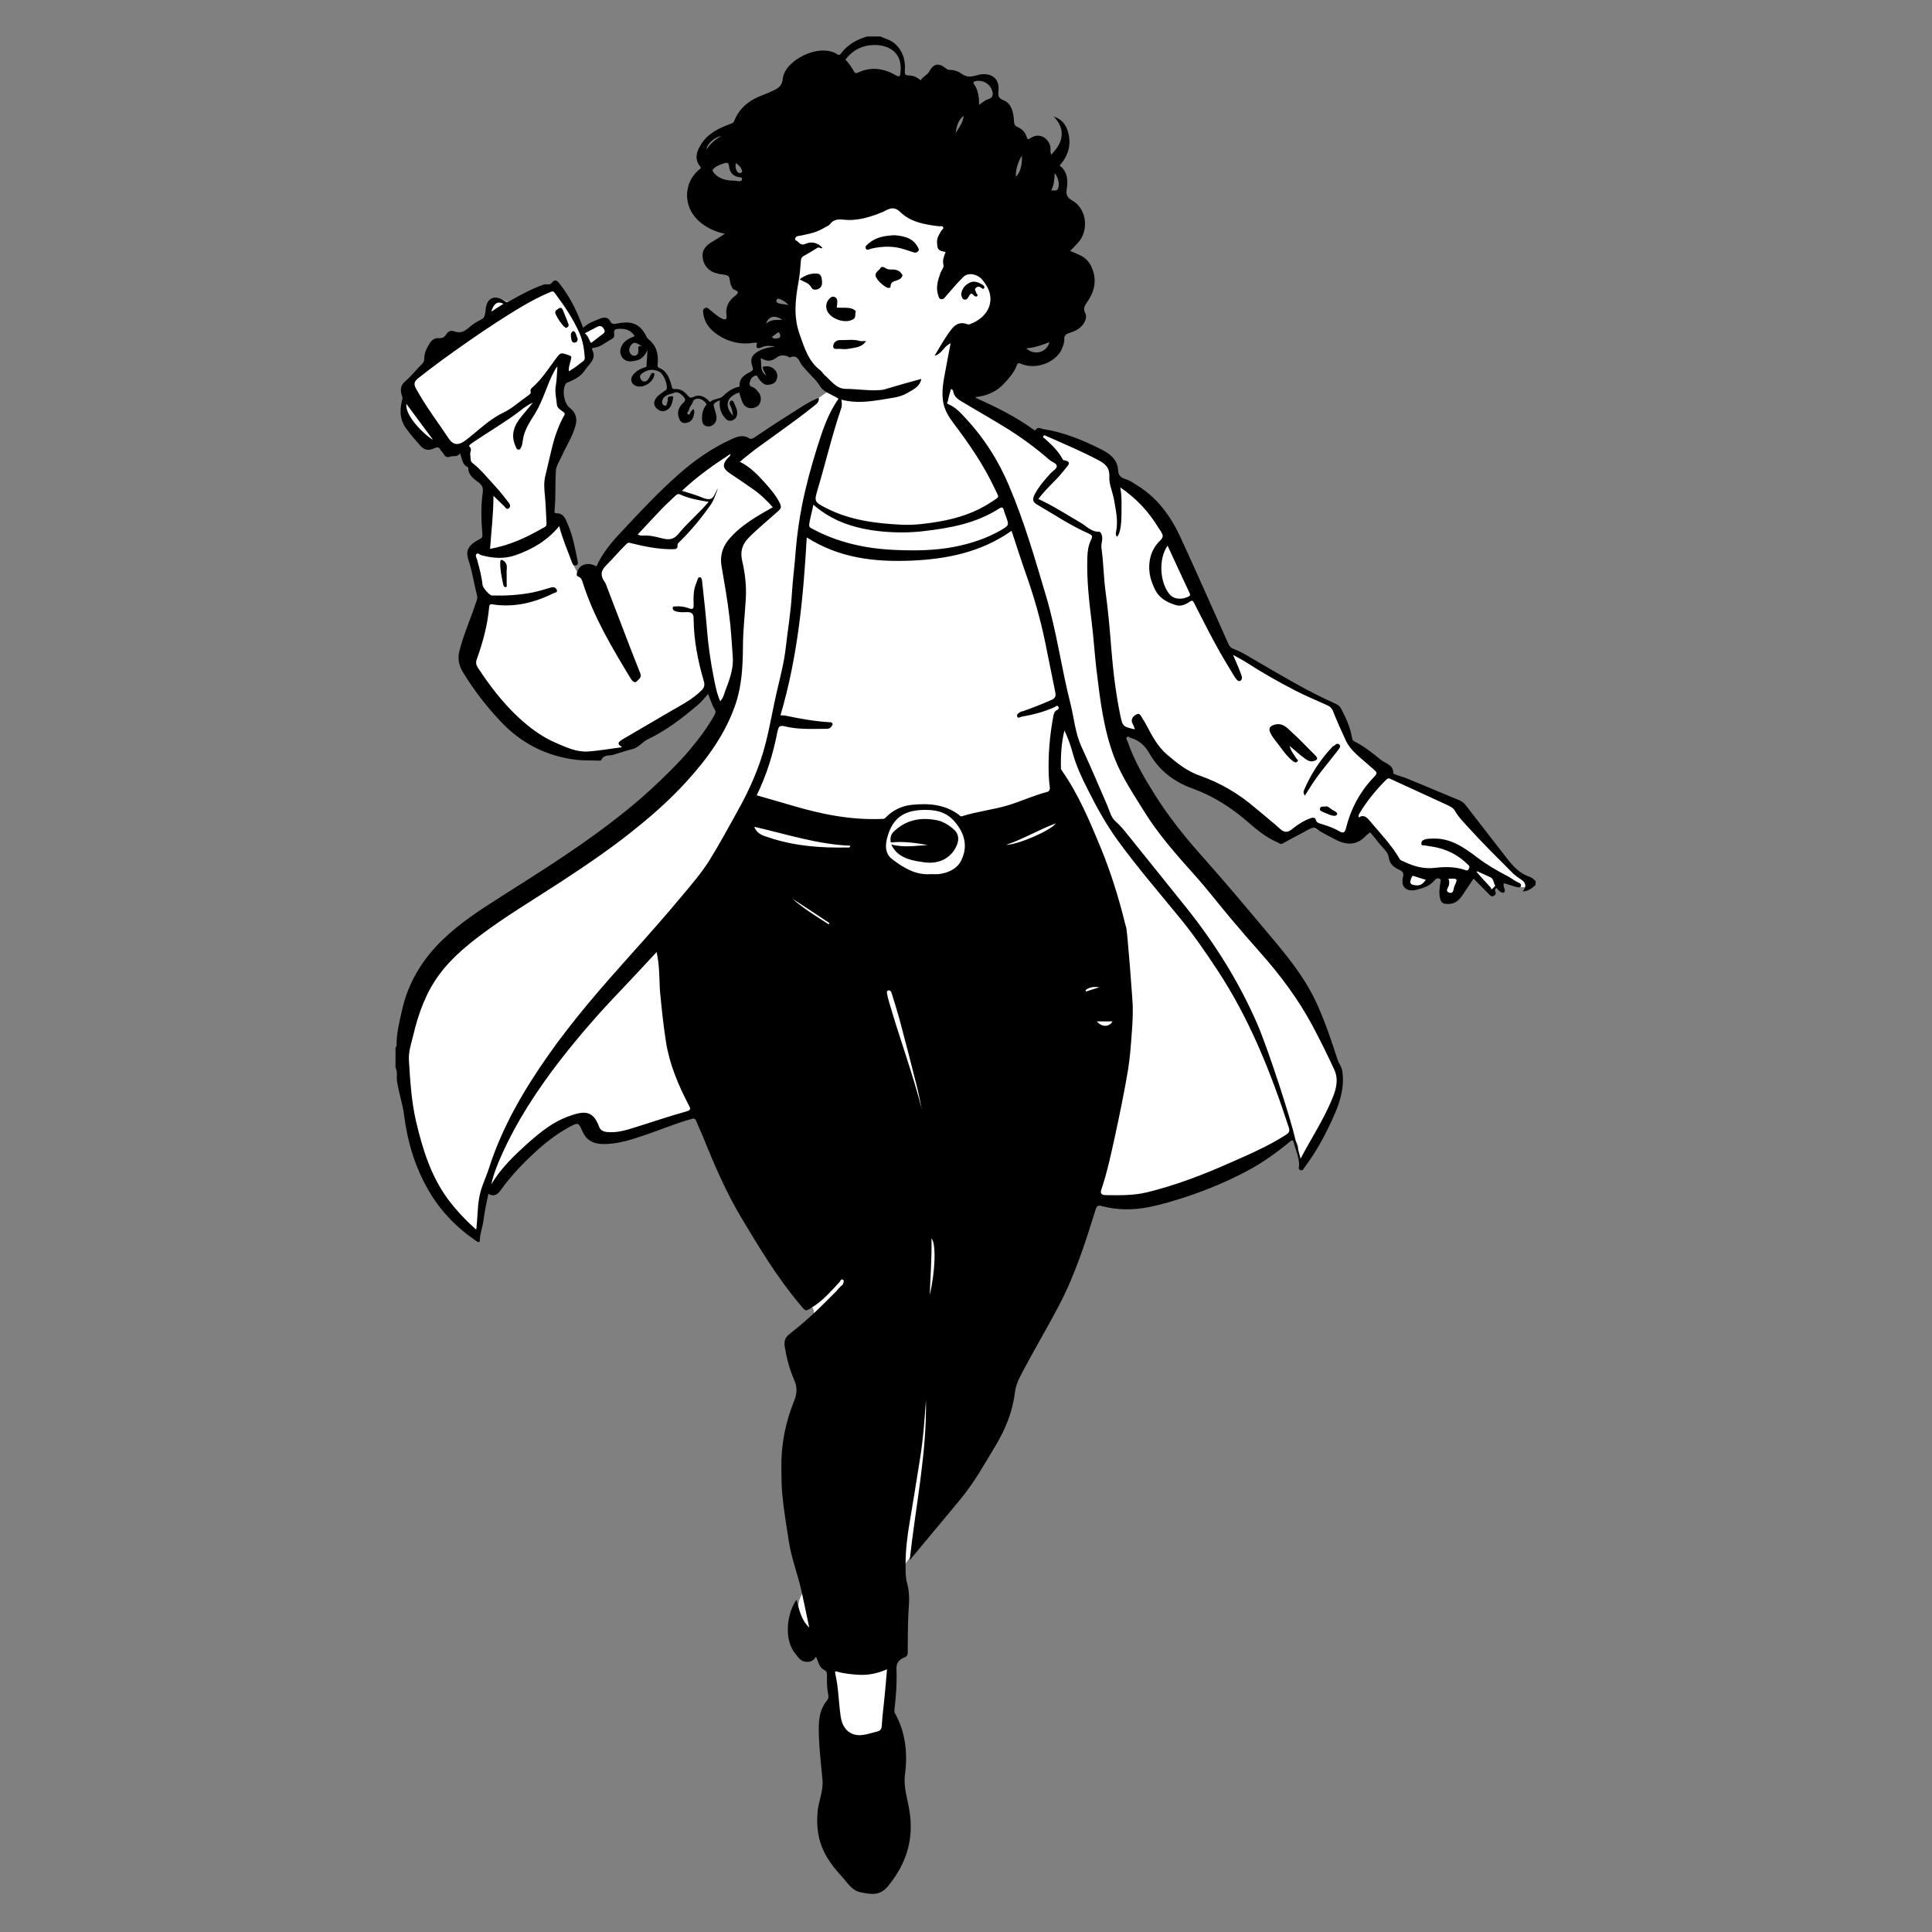 <svg width="491" height="491" viewBox="0 0 491 491" fill="none" xmlns="http://www.w3.org/2000/svg">
<rect x="0" y="0" width="491" height="491" fill="#808080" stroke="none"/>
<path d="M387.981 224.15V225.285C386.437 225.966 384.983 224.695 383.848 224.104C382.894 223.604 381.94 223.014 380.986 222.469C380.805 222.424 380.669 222.333 380.487 222.287L380.714 222.651C381.032 223.377 381.395 224.104 381.668 224.695C380.714 225.058 379.942 225.149 379.578 225.558C378.715 226.511 378.08 226.693 377.489 225.603C376.535 223.832 374.764 223.196 373.719 222.469C372.493 223.014 371.584 223.423 370.721 223.832C370.631 223.695 370.585 223.604 370.494 223.468C370.131 224.467 369.813 225.558 369.359 226.511C369.177 226.875 368.496 227.284 368.132 227.193C367.497 227.056 366.906 226.648 366.316 226.239C366.043 226.057 366.361 225.648 366.361 225.33C366.316 224.104 365.771 222.878 365.771 221.515C363.863 223.604 362.182 226.148 358.821 225.83C358.503 224.922 358.185 224.013 357.913 223.15C357.731 222.514 357.277 221.742 357.459 221.288C357.913 220.334 357.459 219.925 356.777 219.517C353.598 217.609 351.236 214.975 349.147 211.977C348.102 210.478 346.739 209.252 345.422 207.798C345.513 209.297 345.604 211.613 345.649 212.84C328.026 210.796 334.249 208.979 333.749 208.162C333.204 208.843 332.659 209.57 332.023 210.251C331.478 210.796 330.888 211.386 330.206 211.704C329.162 212.204 327.981 212.476 326.845 212.84C324.62 213.567 324.166 213.385 322.939 211.432C322.894 211.341 322.667 211.296 322.53 211.25C320.441 210.569 318.579 209.615 316.944 207.934C315.036 205.981 312.765 204.392 310.131 203.392C309.813 203.256 309.495 203.074 309.222 202.847C307.542 201.485 305.907 200.122 303.681 199.668C303.045 199.532 302.455 199.077 301.955 198.623C298.912 196.261 296.096 193.627 293.507 190.675C290.918 187.722 287.421 186.587 284.286 184.089C283.969 183.816 283.333 182.59 282.924 182.635C281.97 182.726 282.197 182.999 281.062 183.271C282.515 186.814 282.697 190.402 284.332 193.854C286.194 197.851 289.146 201.076 292.28 204.165C294.551 206.39 296.55 208.888 298.639 211.296C300.093 212.976 301.455 214.702 302.954 216.337C304.68 218.199 306.633 219.925 308.359 221.833C310.539 224.24 312.583 226.784 314.627 229.282C316.671 231.735 318.715 234.187 320.668 236.731C323.166 240.001 325.755 243.271 328.026 246.723C330.524 250.493 332.886 254.445 335.021 258.442C336.338 260.849 336.974 263.62 338.246 266.027C339.563 268.616 339.427 271.568 340.517 274.248C341.516 276.701 339.654 279.017 338.7 281.243C337.474 284.059 335.839 286.739 334.431 289.464C333.613 291.008 332.841 292.598 332.023 294.188C331.433 293.734 331.66 295.323 331.387 295.323C329.661 295.232 329.979 293.279 329.934 291.463C329.889 290.418 328.617 289.328 328.526 288.465C326.391 289.464 324.438 290.6 322.349 291.281C320.396 291.917 318.67 292.78 317.035 293.961C315.763 294.914 314.536 295.914 313.174 296.686C309.449 298.821 305.725 301.001 301.819 302.818C299.411 303.953 296.777 304.725 294.143 305.225C291.236 305.815 288.238 305.906 285.286 306.224C284.604 306.315 283.741 306.678 283.333 306.406C281.334 304.998 279.154 305.043 276.928 305.134C276.383 305.179 275.838 305.497 275.021 305.815C275.929 306.633 276.52 307.133 277.11 307.678C277.019 307.996 276.883 308.268 276.792 308.586C275.566 312.992 273.704 317.125 271.478 321.122C268.798 325.982 266.345 330.933 263.847 335.838C261.985 339.517 260.395 343.378 257.625 346.512C254.082 350.554 252.174 355.414 250.357 360.365C249.177 363.545 248.041 366.724 246.588 369.767C244.589 373.991 242.409 378.125 240.229 382.258C239.048 384.529 238.003 386.891 236.55 388.935C234.142 392.341 231.463 395.521 228.964 398.882C228.283 399.836 227.874 401.016 227.329 402.152C228.374 402.379 229.055 402.515 229.873 402.697C229.691 408.193 229.51 413.643 229.373 419.23C228.192 418.776 227.693 418.867 227.602 419.957C227.375 422.546 227.011 425.135 226.784 427.769C226.557 430.403 226.33 432.992 226.239 435.627C226.194 436.399 226.693 437.171 226.875 437.943C226.966 438.397 227.148 439.033 226.921 439.306C225.876 440.759 224.922 442.349 223.151 443.03H216.973C216.428 442.44 215.838 441.849 215.338 441.213C214.521 440.214 213.794 438.988 213.522 437.898C212.341 433.31 211.932 428.677 211.705 424.045C211.614 422.409 213.022 421.092 211.659 420.093C209.842 418.73 208.207 416.959 206.254 415.914C204.71 415.097 203.62 414.143 203.302 412.599C202.666 409.964 202.439 407.194 204.029 404.786C205.073 403.197 205.482 401.607 205.21 399.79C204.619 395.748 203.665 391.751 203.302 387.708C202.893 382.803 202.621 377.807 202.848 372.856C203.029 368.768 204.165 364.726 204.619 360.638C205.3 355.006 205.8 349.373 206.3 343.741C206.572 340.88 206.708 338.018 206.845 335.157C206.89 334.249 206.981 333.158 206.572 332.477C205.346 330.297 204.029 328.117 202.484 326.118C200.35 323.302 199.305 320.032 198.351 316.716C197.216 312.81 196.171 308.859 194.945 304.952C194.218 302.636 193.355 300.365 192.31 298.185C191.22 295.868 189.948 293.643 188.631 291.417C186.905 288.556 185.043 285.74 183.226 282.923C182.636 282.015 179.774 281.47 178.911 282.106C177.231 283.378 175.278 283.605 173.37 283.287C171.916 283.06 170.781 284.377 169.555 285.013C169.282 285.149 168.964 284.649 168.646 284.74C166.239 285.649 163.695 285.83 161.424 287.011C158.699 288.419 156.019 289.555 152.885 289.282C151.069 289.101 149.706 288.238 149.115 286.466C148.798 285.512 148.434 284.604 148.162 283.877C145.482 285.422 142.847 286.92 140.258 288.419C138.532 289.419 136.579 290.191 135.262 291.599C131.901 295.096 128.858 298.866 125.679 302.545C124.906 302.182 124.089 302.591 123.635 303.363C123.044 304.316 122.454 305.361 122.227 306.451C121.863 307.996 121.772 309.631 121.636 311.22C121.545 312.265 120.682 312.538 120.001 312.765C119.592 312.901 118.911 312.447 118.457 312.083C118.002 311.72 117.775 311.039 117.321 310.721C114.414 308.722 112.052 306.179 110.417 303.136C109.146 300.728 108.283 298.048 107.283 295.505C105.875 292.008 105.33 288.329 105.33 284.559C105.33 283.741 105.103 282.923 104.876 282.151C104.195 279.381 103.15 276.655 102.878 273.839C102.332 268.253 103.968 262.848 105.239 257.488C106.42 252.492 108.737 247.995 111.962 243.998C114.323 241.137 116.685 238.184 119.456 235.777C122.999 232.689 126.996 230.1 130.811 227.329C137.306 222.651 143.847 218.018 150.387 213.385C154.339 210.569 158.336 207.753 162.242 204.846C163.968 203.574 165.603 202.211 167.147 200.758C168.555 199.486 169.827 198.078 171.19 196.761C173.642 194.308 176.095 191.81 178.593 189.358C179.865 188.086 181.364 186.996 182.181 185.497C182.545 184.815 181.591 183.362 181.273 182.272C183.135 182.136 183.317 181.772 182.227 180.183C181.909 179.728 181.5 179.32 181.228 178.865C181.001 178.502 180.773 178.093 180.728 177.684C180.592 176.458 180.592 175.232 180.501 173.915C178.639 175.822 177.185 177.73 175.323 179.093C172.779 181 169.963 182.544 167.193 184.18C161.742 187.45 165.739 187.359 159.835 189.675C158.881 190.039 148.207 193.127 147.526 191.946C147.435 191.765 146.935 191.719 146.617 191.674C144.392 191.492 142.166 191.265 140.122 190.22C139.532 189.903 138.896 189.675 138.26 189.403C135.989 188.404 133.4 187.813 131.492 186.314C128.949 184.361 126.905 181.772 124.77 179.365C123.135 177.548 121.591 175.55 120.092 173.642C119.638 173.052 118.956 172.37 118.911 171.689C118.775 169.463 118.593 167.147 119.002 164.967C119.774 160.47 120.955 156.064 121.909 151.568C122.136 150.478 122.681 149.297 122.408 148.343C121.682 145.845 120.501 142.847 120.455 140.258C120.455 138.941 121.136 138.487 122.363 137.76C122.908 137.442 123.453 136.761 123.589 136.17C124.134 133.127 124.452 130.039 125.043 127.041C125.406 125.088 125.361 123.589 123.135 122.908C123.044 122.908 122.999 122.771 122.953 122.726C119.956 120.319 118.729 117.003 118.184 113.415C117.412 113.823 116.504 114.232 115.641 114.686C113.778 115.595 113.37 115.368 113.188 113.415C112.325 113.142 111.371 113.097 110.69 112.597C109.6 111.825 108.828 110.326 107.102 111.234C105.966 110.281 104.558 109.463 103.786 108.282C103.059 107.147 102.968 105.602 102.56 104.24C102.56 103.468 102.56 102.741 102.56 101.969C103.922 101.969 104.331 101.015 104.467 99.925C104.785 97.472 105.557 95.337 107.238 93.43C108.146 92.385 108.873 91.068 109.282 89.751C109.963 87.252 111.734 85.844 113.96 85.118C115.595 84.573 117.412 84.391 119.183 84.255C120.455 84.164 121.364 83.937 121.818 82.574C122.09 81.757 122.499 80.984 123.044 80.303C123.953 79.213 124.861 78.123 125.906 77.169C126.178 76.897 126.905 75.943 127.314 76.034C128.813 76.352 130.221 77.714 131.492 78.032C132.083 77.533 132.673 76.942 133.309 76.579C135.171 75.67 137.079 74.807 138.987 73.99C139.305 73.853 140.486 72.627 140.758 72.9C141.53 73.581 142.529 74.989 143.302 75.716C143.983 76.397 143.62 78.259 144.437 78.441C145.436 78.668 145.663 79.258 145.981 79.94C146.345 80.757 146.617 81.62 147.072 82.438C147.571 83.301 148.298 83.846 149.388 83.346C149.978 83.074 150.569 82.665 151.205 82.438C152.204 82.075 153.203 81.575 154.021 82.892C154.657 83.937 154.339 84.709 153.612 85.481C153.067 86.117 152.386 86.662 151.932 87.343C149.433 88.115 150.751 89.66 149.933 90.614C148.752 92.022 147.299 93.248 145.981 94.565C144.982 94.565 143.438 93.793 142.847 94.611C142.075 95.701 142.075 95.564 142.075 98.199C142.075 98.88 142.03 99.607 142.075 100.288C142.212 102.014 143.12 103.74 144.619 104.785C145.845 105.602 143.438 106.465 142.802 107.419C141.076 109.872 140.44 112.733 140.122 115.64C139.85 118.002 139.668 120.364 139.577 122.726C139.441 125.633 139.305 128.585 139.305 131.537C139.305 132.355 139.668 133.173 139.895 134.035C141.757 133.173 142.075 133.173 142.847 134.989C143.756 137.079 144.71 139.168 145.118 141.394C145.709 144.528 147.48 146.753 149.524 148.888C151.568 146.481 153.521 144.073 155.611 141.757C159.29 137.669 163.105 133.718 166.784 129.63C170.236 125.814 173.733 121.999 177.867 118.956C180.183 117.23 182.727 115.867 185.134 114.278C186.224 113.596 187.178 114.051 188.041 114.686C188.54 115.05 188.949 115.64 189.403 116.14C197.17 109.281 203.983 103.831 212.068 98.335C210.388 96.927 210.478 97.109 209.252 95.746C206.981 93.203 204.619 90.069 203.347 86.935C201.303 81.938 201.031 76.851 201.394 71.401C201.667 67.495 201.803 63.634 201.167 59.728C200.94 58.456 201.258 56.912 201.803 55.685C202.893 53.324 204.937 51.734 207.254 50.644C213.34 47.782 219.744 45.875 226.285 44.512C227.239 44.33 228.192 44.194 229.146 44.058C230.463 44.058 231.781 44.058 233.098 44.058C235.232 44.512 237.367 45.239 239.547 45.42C242.772 45.648 245.497 46.919 247.905 48.872C249.585 50.235 251.175 51.734 252.765 53.233C254.218 54.641 255.808 56.003 256.943 57.638C258.987 60.636 260.077 64.088 260.622 67.676C260.895 69.402 260.85 71.174 260.713 72.9C260.532 75.216 259.214 77.078 257.988 79.031C256.671 81.075 255.081 82.392 252.674 83.028C250.494 83.619 249.177 85.39 248.268 87.389C247.223 89.751 246.451 92.203 245.407 94.565C244.907 95.746 244.135 96.836 243.635 97.654C244.089 99.153 244.453 100.424 244.816 101.651C249.313 103.876 253.9 106.147 258.488 108.373C259.669 108.918 260.85 109.463 262.076 109.872C263.302 110.281 264.619 110.281 265.8 110.78C269.479 112.279 273.158 113.278 276.747 115.05C278.155 115.731 279.926 115.731 281.062 116.776C283.651 119.183 285.286 123.77 288.102 125.769C292.462 128.858 295.687 132.764 298.003 137.397C300.093 141.575 301.728 146.026 303.545 150.387C304.226 151.977 304.589 153.703 305.452 155.201C306.724 157.472 308.314 159.562 309.631 161.787C310.04 162.423 310.857 163.286 309.722 164.149C309.631 164.195 309.767 164.603 309.904 164.785C311.221 166.874 312.402 166.239 314.491 166.556C316.081 166.784 318.397 169.1 319.669 169.69C321.395 170.508 322.894 171.916 324.665 172.416C330.479 174.187 334.521 176.867 339.291 179.955C340.789 181.954 341.562 186.36 343.242 188.177C344.741 189.812 346.649 191.083 348.193 192.673C350.101 194.672 352.372 196.08 354.779 197.397C357.368 198.85 359.911 200.349 362.455 201.894C363.545 202.575 365.044 202.757 366.179 202.938C368.36 203.302 369.677 205.209 371.312 206.617C372.811 207.889 374.173 209.297 375.536 210.705C375.945 211.114 376.081 211.75 376.49 212.159C378.67 214.384 380.85 216.519 383.03 218.744C383.303 219.017 383.53 219.29 383.757 219.562C384.257 220.198 384.711 220.925 385.256 221.561C385.574 221.969 386.437 222.378 386.391 222.605C386.074 223.65 387.482 223.741 387.981 224.15ZM344.968 208.025C345.059 207.98 345.195 207.934 345.286 207.889C345.15 207.617 345.014 207.344 344.877 207.071C344.786 207.117 344.696 207.162 344.605 207.208C344.741 207.48 344.877 207.753 344.968 208.025Z" fill="white"/>
<path d="M390.207 224.967C389.298 225.739 388.39 226.511 386.937 226.557C387.391 225.966 387.845 225.421 387.572 224.649C387.3 223.922 386.755 223.65 386.164 223.241C385.392 222.741 384.665 222.151 384.03 221.47C380.396 217.836 376.717 214.202 373.265 210.387C372.039 209.025 370.676 207.707 369.768 206.072C369.268 205.209 368.405 204.891 367.587 204.483C362.955 202.348 358.276 200.213 353.643 198.078C353.189 197.851 352.871 197.624 352.326 198.124C349.692 200.758 347.33 203.62 345.422 206.844C345.286 207.071 345.15 207.299 345.331 207.753C346.739 206.799 347.602 208.025 348.238 208.752C350.827 211.841 353.689 214.793 355.733 218.336C355.914 218.699 356.505 218.835 356.914 219.017C359.366 220.198 361.819 220.879 364.635 220.561C367.224 220.243 369.949 220.243 372.493 221.152C372.992 221.333 373.129 221.106 373.31 220.743C373.492 220.38 373.537 220.198 373.174 219.835C370.585 217.246 367.542 215.701 363.954 215.156C363.318 215.065 362.682 214.975 362.046 214.838C361.728 214.793 361.229 215.02 361.229 214.384C361.229 213.93 361.365 213.657 361.774 213.476C362.591 213.067 363.454 213.158 364.363 213.112C368.768 213.022 372.129 215.429 375.445 217.927C377.852 219.744 380.441 221.288 383.121 222.651C384.12 223.15 384.938 223.922 385.983 224.331C386.346 224.467 386.664 224.785 386.528 225.194C386.391 225.648 385.846 225.512 385.574 225.467C384.484 225.194 383.394 224.785 382.258 224.467C381.986 224.922 382.167 225.33 382.304 225.739C382.44 226.103 382.531 226.557 382.258 226.784C381.895 227.056 381.441 226.693 381.123 226.511C380.805 226.284 380.578 225.921 380.26 225.648C380.078 225.921 379.806 226.193 380.033 226.602C380.26 227.011 380.123 227.374 379.669 227.647C379.079 228.01 378.806 227.647 378.488 227.329C377.171 225.966 375.809 224.649 374.491 223.287C373.492 224.831 372.493 226.239 371.539 227.692C370.631 229.055 369.404 229.827 367.769 229.736C366.906 229.691 366.316 229.555 365.998 228.374C365.634 226.92 365.861 225.694 366.043 224.377C366.089 224.013 366.316 223.514 365.771 223.287C365.362 223.105 364.953 223.287 364.635 223.65C363.454 225.149 361.819 225.648 360.093 226.103C357.504 226.784 355.914 225.467 356.55 222.923C356.823 221.878 356.55 221.515 355.642 221.061C354.279 220.425 353.189 219.698 352.917 217.791C352.735 216.519 351.327 215.383 350.419 214.248C349.737 213.339 348.965 212.431 348.238 211.523C347.83 211.841 347.375 212.113 347.057 212.476C344.559 215.111 341.834 214.702 338.973 213.158C337.519 212.386 336.02 211.613 334.612 210.705C333.931 210.296 333.522 210.296 332.841 210.66C330.57 211.931 328.253 213.067 326.028 214.339C325.437 214.657 325.119 214.293 324.756 214.112C321.713 212.84 319.26 210.751 316.807 208.616C312.674 205.073 308.132 202.211 302.954 200.349C298.321 198.669 294.551 195.762 292.099 191.447C290.963 189.494 289.51 188.131 287.375 187.541C287.057 187.45 286.694 186.996 286.376 187.359C286.058 187.722 286.421 188.04 286.557 188.404C288.193 193.218 290.736 197.579 293.416 201.848C297.05 207.662 301.319 212.931 305.861 218.018C311.448 224.286 316.853 230.735 322.258 237.185C326.982 242.772 331.66 248.404 334.703 255.172C336.792 259.759 338.382 264.528 339.926 269.297C340.244 270.251 340.926 271.023 341.107 272.068C341.743 275.974 340.699 279.653 339.2 283.105C337.156 287.829 334.748 292.371 331.66 296.504C331.342 296.913 331.115 297.64 330.434 297.367C329.843 297.14 330.161 296.55 330.161 296.141C330.161 294.051 329.253 292.189 328.753 290.236C328.571 289.509 328.163 289.873 327.754 290.191C324.302 293.052 320.668 295.641 316.671 297.731C311.947 300.229 307.042 302.273 301.955 303.999C298.685 305.089 295.369 306.088 292.008 306.769C288.056 307.541 284.059 307.587 280.153 306.542C279.154 306.27 278.791 306.315 278.427 307.45C275.838 315.762 273.204 324.029 269.116 331.796C265.891 337.928 262.348 343.832 259.169 350.009C258.533 351.236 258.124 352.462 257.943 353.779C257.352 358.775 255.49 363.318 252.901 367.587C250.221 372.038 247.678 376.58 244.407 380.623C241.818 383.802 239.184 386.891 236.55 390.07C234.869 392.114 233.143 394.158 231.19 396.52C232.689 382.712 235.55 369.449 235.323 355.869C235.187 357.64 235.051 359.411 234.915 361.183C234.642 364.907 234.188 368.632 233.552 372.356C232.78 377.08 232.053 381.849 231.235 386.573C230.6 390.206 230.145 393.84 230.145 397.519C230.145 399.109 230.1 400.789 230.509 402.243C231.235 404.786 231.054 407.33 230.872 409.783C230.69 413.189 230.736 416.596 230.69 420.002C230.69 420.683 230.418 421.001 229.827 421.228C228.51 421.774 227.738 422.591 227.829 424.226C227.965 427.587 227.738 430.948 227.329 434.264C227.284 434.627 227.238 435.082 227.42 435.354C230.145 440.214 230.69 445.528 230.009 450.843C229.555 454.158 230.6 456.974 231.099 460.017C232.326 467.285 230.418 473.507 225.785 479.23C223.605 481.956 221.288 481.41 218.745 480.911C216.701 480.548 215.611 478.822 214.384 477.413C212.704 475.551 211.023 473.598 209.797 471.327C207.889 467.875 207.435 464.196 207.799 460.29C208.071 457.61 209.297 455.067 209.025 452.341C208.707 448.662 208.253 445.029 208.116 441.35C208.026 438.079 207.935 434.855 210.206 432.129C210.705 431.539 210.524 430.721 210.388 430.085C210.115 428.587 210.16 427.133 210.16 425.634C210.16 425.044 210.07 424.68 209.388 424.362C208.162 423.727 207.98 422.319 207.39 421.001C206.754 422.001 206.027 422.5 204.71 422.319C203.347 422.137 202.893 421.183 202.212 420.366C198.987 416.686 200.123 409.601 202.439 406.558C203.12 409.101 203.574 411.645 205.664 413.643C205.028 410.646 204.437 407.739 203.802 404.832C202.848 400.335 201.122 396.066 200.44 391.524C199.85 387.617 199.169 383.711 198.805 379.714C198.578 377.489 198.624 375.263 198.578 373.037C198.487 367.133 199.623 361.41 201.848 355.959C202.666 353.961 202.575 352.326 201.758 350.509C200.622 347.875 199.895 345.104 199.441 342.288C199.26 341.152 199.396 340.062 200.395 339.245C202.439 337.61 204.437 335.974 206.345 334.203C208.48 332.25 210.478 330.206 212.522 328.162C213.022 327.617 213.431 327.027 214.067 326.572C214.294 326.391 214.385 325.937 214.43 325.573C214.43 325.437 214.294 325.119 213.976 325.164C213.567 325.21 213.567 325.619 213.385 325.8C211.296 328.026 209.297 330.388 206.663 332.068C204.619 333.385 204.801 333.385 203.257 331.478C197.579 324.756 193.037 317.216 188.495 309.631C184.634 303.181 181.636 296.277 178.82 289.282C178.23 287.783 177.503 286.33 176.913 284.831C176.64 284.15 176.277 284.241 175.732 284.377C171.916 285.422 168.283 286.966 164.558 288.238C160.788 289.509 157.064 290.872 152.976 290.736C150.523 290.645 148.888 289.6 147.934 287.329C147.072 285.331 146.89 285.24 144.937 286.285C141.894 287.92 139.168 289.964 136.579 292.28C133.127 295.414 129.948 298.684 127.268 302.454C126.269 303.862 125.27 304.089 124.134 303.408C123.589 305.77 123.135 308.086 122.817 310.494C122.59 312.038 121.954 313.582 121.954 315.217C121.954 315.717 121.636 315.762 121.182 315.49C116.14 312.083 111.962 307.814 108.918 302.545C105.466 296.595 103.559 290.191 102.696 283.423C102.332 280.471 101.288 277.609 100.879 274.612C100.743 273.521 101.106 272.341 100.516 271.341C100.516 269.661 100.516 267.98 100.516 266.3C100.606 266.072 100.788 265.891 100.788 265.664C100.743 262.711 101.469 259.895 102.105 257.034C103.65 249.767 107.374 243.726 112.643 238.684C116.958 234.551 121.909 231.326 126.905 228.147C136.261 222.196 145.663 216.337 154.475 209.66C159.153 206.118 163.65 202.393 167.874 198.305C170.418 195.853 172.961 193.355 175.232 190.629C177.594 187.813 179.82 184.906 181.591 181.681C181.818 181.227 181.954 180.864 181.727 180.455C180.955 179.183 180.546 177.775 179.956 176.367C179.138 177.276 178.366 178.275 177.458 179.047C173.506 182.454 169.327 185.633 164.604 187.904C163.196 188.585 162.378 189.948 160.788 190.357C159.153 190.766 157.518 191.311 155.883 191.81C154.793 192.128 153.43 191.719 152.794 193.173C152.749 193.309 152.34 193.309 152.159 193.309C150.342 193.218 148.525 193.309 146.708 193.127C138.85 192.219 132.31 188.858 126.996 183.09C123.498 179.365 120.41 175.323 117.73 170.962C116.731 169.327 116.231 167.601 116.731 165.557C117.73 161.424 119.501 157.563 120.819 153.566C121.046 152.84 121.454 152.158 121.227 151.295C120.455 148.343 120.046 145.3 119.093 142.438C118.23 139.895 118.956 138.578 121.863 137.033C122.499 136.715 122.681 136.488 122.59 135.761C122.317 132.355 122.181 128.994 122.635 125.587C122.772 124.497 122.908 123.634 121.772 122.726C120.501 121.727 118.911 120.773 119.002 118.774C117.412 118.138 117.457 116.549 116.912 115.186C116.322 116.231 115.232 115.777 114.414 116.049C113.006 116.549 112.87 115.322 112.234 114.686C112.143 114.596 112.007 114.505 111.962 114.368C111.598 113.596 111.189 113.551 110.372 113.914C109.1 114.505 107.919 114.55 106.784 113.233C105.512 111.78 104.24 110.326 103.105 108.736C101.606 106.602 101.606 104.376 102.105 102.014C102.196 101.651 102.378 101.333 102.242 100.833C101.742 99.38 101.56 98.063 103.105 96.791C104.558 95.564 105.784 93.929 107.192 92.567C107.556 92.203 107.828 91.84 107.828 91.249C107.783 89.841 108.373 88.615 109.055 87.48C109.554 86.617 110.281 85.89 111.371 85.935C112.325 85.981 112.961 85.708 113.506 84.845C113.869 84.209 114.687 83.891 115.459 84.209C117.003 84.8 118.093 84.209 119.229 83.21C120.001 82.529 120.909 81.893 121.863 81.439C122.999 80.894 123.317 80.121 123.407 78.85C123.635 75.579 125.769 74.716 128.54 76.67C128.994 76.987 129.176 76.715 129.494 76.533C132.264 74.944 135.035 73.445 138.078 72.355C138.76 72.082 139.713 72.491 140.077 72.037C141.258 70.538 141.803 71.628 142.484 72.445C145.028 75.716 146.754 79.44 148.207 83.301C149.433 82.12 151.023 81.575 152.477 80.984C153.294 80.621 154.52 80.485 155.065 81.62C155.52 82.529 156.065 82.347 156.837 82.211C159.971 81.62 162.151 81.893 163.922 84.845C164.195 85.299 164.331 85.844 164.695 86.117C166.829 87.752 167.374 89.932 167.147 92.476C167.102 92.885 167.011 93.293 167.556 93.52C169.509 94.293 170.145 96.109 170.645 97.926C170.781 98.426 170.736 98.971 171.508 98.88C172.87 98.744 173.915 99.471 174.733 100.47C175.187 101.015 175.55 101.242 176.231 100.879C177.549 100.197 178.73 100.652 179.82 101.56C180.047 101.742 180.365 102.241 180.546 102.105C181.455 101.242 182.908 101.515 183.771 100.652C184.77 99.607 185.906 98.88 187.223 98.426C187.496 98.335 187.95 98.471 187.95 97.972C187.904 95.973 189.358 95.201 190.811 94.429C191.311 94.156 191.493 93.975 191.266 93.293C190.539 91.295 190.993 90.25 192.764 89.251C194.082 88.524 195.49 88.252 196.989 88.07C195.898 87.888 194.763 87.752 193.718 88.206C192.583 88.706 191.947 88.661 192.401 87.116C192.038 87.116 191.765 87.071 191.538 87.116C188.268 87.661 185.179 86.935 182.454 85.118C180.455 83.801 179.002 82.075 178.73 79.576C178.684 79.122 178.502 78.623 179.184 78.305C179.82 77.987 180.047 78.486 180.365 78.713C181.364 79.44 182.227 80.349 183.408 80.939C184.407 81.439 184.77 81.166 184.634 80.121C184.316 78.078 185.179 76.442 186.723 75.261C187.768 74.444 187.859 74.081 186.587 73.626C186.133 73.49 186.042 72.99 185.861 72.673C185.361 71.855 185.588 70.402 185.043 70.129C184.271 69.675 183.09 69.811 182.136 69.448C181.954 69.402 181.773 69.357 181.591 69.311C179.683 68.585 178.684 67.04 178.548 65.178C178.412 63.589 179.411 62.408 180.773 61.59C181.909 60.909 183.044 60.182 184.225 59.41C182.227 59.001 180.455 58.274 178.82 57.139C175.505 54.868 173.96 51.28 174.869 47.555C175.278 45.829 176.231 44.421 177.503 43.24C177.73 43.013 178.412 42.877 177.912 42.286C176.413 40.424 177.049 38.562 178.048 36.881C179.729 34.02 182.545 32.612 185.543 31.522C186.088 31.34 186.406 31.249 186.633 30.659C187.95 27.343 190.584 25.345 193.854 24.164C194.717 23.846 195.535 23.482 196.398 23.073C197.806 22.438 198.76 21.847 198.942 19.985C199.396 15.443 207.889 10.946 212.613 13.671C212.84 13.808 213.204 14.262 213.658 13.671C215.338 11.4 217.7 10.038 220.38 9.266H223.741C225.013 9.856 226.421 10.174 227.511 11.173C229.509 13.036 230.145 15.352 229.964 17.986C229.918 18.668 229.918 19.167 230.918 19.167C231.826 19.167 232.825 19.485 233.597 20.121C233.734 20.212 233.87 20.303 234.006 20.394C234.506 19.485 235.641 19.076 236.095 18.259C237.14 16.261 238.457 15.852 240.229 17.26C240.547 17.487 240.774 17.759 241.183 17.759C242.363 17.714 243.544 18.123 244.407 18.759C245.725 19.712 246.86 19.531 248.268 19.122C251.175 18.259 254.082 19.395 253.764 22.983C253.673 24.073 253.491 24.89 255.036 25.481C257.034 26.253 257.534 28.433 257.67 30.477C257.716 31.295 257.716 31.93 258.715 32.339C259.714 32.748 260.577 33.611 260.895 34.747C261.167 35.61 261.395 35.428 262.03 35.019C264.483 33.475 266.89 35.519 266.981 37.744C266.981 38.199 266.845 38.653 267.208 39.289C268.48 37.835 269.616 36.472 269.797 34.52C269.979 32.521 269.116 31.022 267.799 29.614C269.661 30.204 270.797 31.522 271.342 33.248C272.386 36.563 271.569 39.516 269.298 42.059C269.57 42.377 269.888 42.514 270.115 42.831C271.478 44.467 271.342 46.465 271.069 48.327C270.842 49.781 271.569 50.417 272.523 50.962C276.474 53.278 276.656 59.001 273.84 61.817C273.249 62.453 272.659 63.089 271.978 63.77C272.886 64.179 273.749 64.497 274.566 64.906C275.793 65.496 276.747 66.45 277.337 67.722C278.836 70.901 278.291 73.853 276.383 76.624C275.702 77.623 275.157 78.395 275.838 79.667C276.202 80.349 275.975 81.257 275.52 82.029C274.703 83.437 273.34 84.118 271.887 84.573C271.069 84.845 270.388 85.118 270.479 86.253C270.524 86.98 270.206 87.798 269.934 88.524C268.662 91.795 263.62 94.156 259.532 92.476C259.033 92.249 258.669 92.112 258.397 92.885C257.716 94.656 256.489 96.064 255.217 97.427C253.31 99.561 250.766 100.606 247.905 100.924C247.996 101.06 247.996 101.106 248.041 101.151C253.128 103.422 258.124 105.875 262.666 109.191C262.803 109.281 263.121 109.418 263.121 109.372C263.666 108.328 264.438 108.918 265.164 109.054C270.433 109.872 275.248 111.87 279.926 114.232C282.061 115.322 284.014 116.776 284.15 119.501C284.196 120.864 284.922 121.454 286.194 121.817C287.148 122.09 288.011 122.726 288.874 123.271C294.097 126.45 297.504 131.129 300.002 136.534C304.135 145.481 308.087 154.52 312.129 163.513C312.402 164.104 312.72 164.649 313.401 164.876C315.717 165.739 317.761 167.102 319.896 168.328C326.164 171.962 332.341 175.686 338.973 178.638C339.699 178.956 340.426 179.32 340.789 180.046C342.061 182.408 343.151 184.815 343.605 187.495C343.651 187.904 343.787 188.222 344.151 188.404C346.649 189.63 348.829 191.401 350.964 193.127C352.099 194.036 354.143 194.354 354.098 196.489C354.098 196.625 354.597 196.852 354.915 196.943C355.642 197.215 356.414 197.397 357.141 197.669C361.138 199.305 365.135 200.985 369.132 202.666C370.313 203.165 371.63 203.483 372.447 204.573C375.945 209.07 379.442 213.567 382.939 218.109C384.529 220.153 386.21 222.015 388.753 222.832C389.389 223.059 389.843 223.514 390.298 223.968L390.207 224.967ZM164.558 88.888C164.013 90.25 163.15 91.295 161.742 91.613C160.561 91.885 159.29 92.112 158.336 91.068C157.518 90.205 157.473 89.069 157.927 88.07C158.563 86.617 159.88 85.981 161.288 85.436C160.334 83.801 158.835 83.483 157.109 83.573C156.337 83.619 156.019 83.846 156.065 84.618C156.11 85.163 156.246 85.754 155.565 86.117C154.021 86.889 152.749 88.206 150.887 88.388C150.523 88.433 150.342 88.57 150.523 88.933C151.704 91.295 149.615 92.567 148.661 94.066C147.798 95.474 146.163 96.427 144.573 97.063C144.255 97.2 143.892 97.245 143.71 97.654C142.802 99.334 143.347 102.514 144.8 103.649C146.254 104.785 146.754 106.238 146.299 108.01C145.573 110.826 143.983 113.233 142.802 115.822C142.212 117.139 141.303 118.411 141.258 119.774C141.076 123.089 141.258 126.405 140.94 129.721C140.894 130.039 140.803 130.447 141.439 130.447C143.302 130.447 143.756 131.946 144.301 133.263C145.618 136.261 146.163 139.441 146.799 142.575C146.89 143.029 146.981 143.574 146.299 143.71C145.709 143.801 145.527 143.392 145.346 142.892C144.255 139.895 142.938 136.942 142.121 133.718C139.123 137.351 135.353 139.577 131.084 141.076C128.131 142.12 125.179 141.893 122.272 141.076C121.909 140.985 121.5 140.44 121.136 140.758C120.682 141.167 121.091 141.712 121.227 142.166C121.818 144.301 122.408 146.435 122.635 148.661C122.726 149.388 124.361 151.295 124.997 151.341C128.404 151.432 131.765 151.25 135.126 150.614C136.807 150.296 138.442 149.751 140.077 149.297C140.713 149.115 141.258 149.342 141.485 149.887C141.803 150.569 141.031 150.614 140.713 150.75C135.944 153.112 130.947 154.384 125.542 153.657C125.088 153.612 124.407 153.248 124.316 154.248C123.907 158.835 122.726 163.241 121.182 167.51C120.864 168.373 121 169.009 121.454 169.69C124.452 174.278 127.768 178.593 131.81 182.363C134.672 184.997 137.715 187.268 141.303 188.812C143.847 189.903 146.39 191.129 149.252 190.993C152.204 190.811 155.111 190.266 158.109 189.903C156.837 189.04 156.837 188.722 158.517 187.722C162.333 185.451 166.193 183.271 170.009 181C172.87 179.32 175.868 177.866 178.275 175.459C178.957 174.778 179.184 174.142 178.866 173.097C177.367 167.965 176.322 162.696 176.277 157.291C176.277 155.837 175.686 155.519 174.46 155.565C173.506 155.61 172.507 155.656 171.553 155.292C171.144 155.156 170.917 154.883 170.963 154.475C171.008 153.975 171.462 154.157 171.735 154.111C172.916 154.02 174.051 154.202 175.141 154.611C176.095 154.974 176.322 154.611 176.277 153.703C176.231 151.795 176.186 149.842 177.004 148.07C177.231 147.571 177.321 146.572 177.912 146.708C178.457 146.799 178.412 147.752 178.502 148.343C178.911 152.067 179.32 155.792 179.638 159.562C179.956 163.786 180.546 167.919 181.364 172.052C181.773 174.096 182.136 176.186 183.044 178.23C183.953 177.185 184.135 175.959 184.589 174.823C185.588 172.279 186.451 169.554 186.224 166.874C185.951 163.468 185.815 160.061 185.361 156.655C184.861 152.34 184.089 148.07 183.362 143.801C182.954 141.439 183.544 139.168 185.088 137.26C188.132 133.536 192.265 131.265 196.398 128.903C194.899 127.222 193.219 125.587 191.311 124.27C189.403 122.908 187.405 121.59 185.452 120.273C183.635 119.047 183.499 118.002 184.998 116.367C185.225 116.094 185.633 115.958 185.633 115.368C181.273 118.184 177.185 121.091 173.324 124.724C174.733 125.179 175.913 125.542 177.049 125.905C178.184 126.269 179.411 127.041 180.455 126.814C181.5 126.632 181.773 125.042 182.454 124.088C181.909 125.542 181.5 126.995 180.592 128.313C178.23 131.674 175.641 134.808 172.734 137.669C172.461 137.942 172.144 138.123 172.189 138.578C172.28 139.531 171.644 139.577 170.963 139.577C167.329 139.622 163.832 138.895 160.334 138.032C159.835 137.896 159.608 137.851 159.244 138.214C157.427 139.94 155.838 141.939 154.021 143.71C152.613 145.118 152.567 146.39 153.703 147.934C153.93 148.207 154.021 148.57 154.157 148.933C155.928 153.521 157.654 158.108 159.426 162.696C160.516 165.466 161.561 168.282 162.696 171.053C163.196 172.234 162.242 172.688 161.742 173.233C161.334 173.642 160.698 173.097 160.38 172.597C155.701 164.876 151.023 157.109 148.207 148.388C147.98 147.662 147.844 146.844 146.935 146.526C146.481 146.344 146.526 145.936 146.663 145.436C147.208 143.438 149.433 142.711 151.568 143.937C153.158 140.44 155.611 137.578 158.199 134.853C162.787 129.948 167.374 125.042 172.416 120.591C176.504 116.957 180.955 113.869 185.951 111.598C187.359 110.962 188.858 110.371 190.448 111.416C190.811 111.689 191.402 111.416 191.856 111.098C194.763 109.145 197.67 107.192 200.668 105.33C203.075 103.831 205.346 102.15 208.071 101.106C208.253 102.196 207.481 102.695 206.89 103.15C204.165 105.375 201.303 107.419 198.442 109.509C194.99 112.052 191.402 114.414 188.041 117.366C190.539 118.593 192.401 120.5 194.172 122.453C195.717 124.179 197.261 125.905 198.26 128.04C198.578 128.767 198.533 129.176 197.897 129.766C195.353 132.082 192.628 134.263 190.221 136.715C188.54 138.441 188.086 140.304 188.631 142.575C189.358 145.709 189.721 148.888 189.54 152.113C189.312 156.201 188.813 160.288 188.813 164.376C188.767 169.282 188.54 174.096 186.996 178.775C184.452 186.36 179.865 192.673 174.596 198.487C170.963 202.484 167.011 206.118 162.832 209.524C156.428 214.838 149.57 219.517 142.62 224.059C135.626 228.646 128.358 232.916 121.682 238.003C118.002 240.819 114.505 243.817 111.734 247.541C108.237 252.219 106.329 257.579 105.012 263.166C104.513 265.21 103.786 267.253 103.922 269.434C104.24 274.657 104.558 279.88 105.739 285.013C107.42 292.098 109.509 298.911 113.915 304.862C116.004 307.632 118.366 310.13 121.046 312.538C121.364 309.721 121.318 307.087 121.772 304.453C122.227 301.727 123.498 299.32 124.316 296.731C127.677 286.33 133.127 277.019 139.35 268.162C145.663 259.169 152.885 250.902 160.243 242.681C164.649 237.776 169.055 232.825 173.279 227.738C175.732 224.785 178.275 221.878 180.319 218.608C182.817 214.566 185.088 210.387 187.405 206.208C190.448 200.758 192.991 195.126 194.536 189.04C195.717 184.498 196.443 179.865 197.534 175.277C198.397 171.689 199.305 168.101 199.714 164.422C200.213 160.061 200.94 155.746 201.213 151.386C201.44 147.435 201.985 143.528 202.257 139.577C202.575 135.807 203.12 132.037 203.847 128.313C204.846 123.362 206.163 118.547 207.662 113.733C209.025 109.418 210.433 105.103 213.113 101.333C212.886 101.197 212.704 101.106 212.522 100.969C211.023 100.106 209.252 99.607 208.344 98.063C207.708 96.972 206.845 96.155 206.027 95.292C205.3 94.52 204.574 93.748 203.892 92.93C203.075 91.931 202.848 89.932 200.713 90.841C200.577 90.886 200.35 90.614 200.123 90.523C199.26 90.25 198.215 90.25 197.624 90.704C196.08 91.84 195.172 92.022 193.355 91.022C193.537 93.884 193.264 94.247 194.808 95.564C194.445 94.883 194.172 94.383 193.945 93.838C193.854 93.611 193.718 93.203 194.082 93.157C194.945 93.021 195.762 93.066 196.489 93.611C197.306 94.247 197.715 95.065 197.488 96.064C197.306 96.836 196.988 97.381 196.035 97.654C194.4 98.199 193.627 97.29 192.81 96.246C192.583 95.973 192.492 95.383 192.174 95.428C191.402 95.564 190.857 96.064 190.63 96.836C190.448 97.427 190.312 98.063 191.129 98.335C191.901 98.562 192.356 99.198 192.81 99.743C193.718 100.833 193.446 102.741 192.356 103.331C190.948 104.149 189.358 103.74 188.722 102.287C188.359 101.469 188.132 100.606 187.859 99.743C184.543 100.833 184.044 103.286 186.315 105.648C186.133 104.694 186.042 103.831 185.588 103.059C185.315 102.605 185.361 102.06 185.815 101.832C186.224 101.651 186.451 102.15 186.587 102.468C186.86 103.104 187.178 103.74 187.314 104.421C187.45 105.512 187.178 106.511 185.997 106.874C184.907 107.192 184.316 106.374 183.771 105.602C182.999 104.467 182.772 103.15 182.954 101.742C181.182 102.468 181.137 102.605 181.682 104.194C181.864 104.83 182.045 105.466 182.091 106.102C182.181 107.328 181.137 108.464 179.956 108.373C178.73 108.282 178.412 107.465 178.412 106.329C178.412 105.194 178.593 104.149 179.275 103.195C179.411 103.013 179.638 102.832 179.502 102.605C179.093 102.014 178.548 101.56 177.867 101.378C177.14 101.151 176.277 101.515 176.141 101.969C175.959 102.786 175.232 103.286 175.141 104.013C175.05 104.467 174.415 105.057 174.778 105.284C175.505 105.648 175.368 104.558 175.823 104.331C176.004 104.24 176.004 103.876 176.322 104.058C176.595 104.739 176.368 105.421 176.141 106.102C175.777 107.101 174.869 107.51 173.96 107.51C173.097 107.51 172.689 106.783 172.461 105.966C172.007 104.467 172.689 103.286 173.642 102.378C174.369 101.742 174.142 101.242 173.688 100.788C173.097 100.152 172.234 99.425 171.417 99.788C170.372 100.243 168.919 100.243 168.374 101.605C168.147 102.15 168.237 102.832 168.828 103.059C169.645 103.331 169.373 102.423 169.645 102.06C169.782 101.923 169.691 101.605 169.691 101.378C169.691 100.652 170.418 100.742 170.69 100.697C171.281 100.606 171.053 101.197 171.008 101.515C170.826 102.423 170.599 103.331 169.827 103.967C168.828 104.739 167.783 104.694 166.875 103.786C166.012 102.923 166.103 102.014 166.829 101.06C167.374 100.334 168.147 99.925 168.828 99.38C169.055 99.198 169.418 99.198 169.464 98.744C169.645 97.563 168.646 95.019 167.556 94.474C166.148 93.748 164.74 93.838 163.377 94.747C162.969 95.019 162.514 95.383 162.696 96.019C162.832 96.427 163.059 96.791 163.514 96.927C164.15 97.063 164.558 96.7 164.876 96.2C165.103 95.792 165.285 95.383 165.512 94.974C165.648 94.747 165.921 94.747 166.148 94.838C166.375 94.883 166.33 95.065 166.284 95.292C165.966 97.2 163.559 98.698 161.697 98.108C160.471 97.699 160.016 96.427 160.834 95.337C161.697 94.202 162.923 93.611 164.286 93.248M192.31 202.121C195.263 202.984 198.215 203.801 201.122 204.664C208.707 206.935 216.383 208.479 224.332 208.116C224.649 208.116 224.877 208.025 225.058 207.798C226.921 205.891 229.146 204.8 231.781 204.528C236.005 204.119 240.092 204.392 243.681 207.071C243.908 207.253 244.044 207.571 244.498 207.435C248.359 206.208 252.401 205.8 256.308 204.619C259.578 203.62 262.666 202.166 265.982 201.303C266.573 201.167 266.89 200.803 266.8 200.077C266.663 199.077 266.573 198.033 266.527 197.034C266.345 192.037 266.754 187.086 267.663 182.181C267.799 181.5 267.89 180.818 268.616 180.455C268.98 180.273 269.252 179.955 268.934 179.547C268.616 179.138 268.298 179.592 268.071 179.683C265.392 180.909 262.53 181.636 259.669 182.136C259.305 182.181 258.669 182.726 258.488 182.045C258.351 181.409 259.033 181.136 259.487 180.864C259.623 180.773 259.85 180.818 260.032 180.728C262.485 179.865 264.892 178.911 267.254 177.866C268.162 177.457 268.389 176.912 268.208 176.004C267.345 171.825 266.527 167.601 265.664 163.422C264.438 157.427 262.757 151.568 260.713 145.799C259.442 142.211 258.306 138.578 257.08 134.898C249.358 140.349 240.592 142.12 231.417 142.484C222.242 142.847 213.294 141.848 205.028 136.579C204.165 151.931 202.711 167.056 198.351 181.772C198.987 181.818 199.441 181.818 199.805 181.909C203.438 182.681 207.072 183.317 210.796 183.544C211.114 183.544 211.478 183.544 211.568 183.952C211.659 184.27 211.387 184.452 211.25 184.679C210.933 185.179 210.433 185.224 209.888 185.224C206.391 185.224 202.893 185.451 199.441 184.588C197.988 184.225 197.851 184.815 197.579 185.951C196.489 191.583 194.854 196.897 192.31 202.121ZM213.839 101.56C213.93 102.332 214.021 102.968 213.839 103.604C211.523 110.371 209.888 117.366 207.844 124.225C206.89 127.45 206.89 127.54 209.979 129.13C216.02 132.219 222.56 133.036 229.192 133.354C232.416 133.49 235.596 133.082 238.73 132.537C243.408 131.719 247.905 130.266 251.856 127.631C254.264 126.042 253.946 126.677 252.765 124.088C249.994 118.184 246.315 112.824 242.363 107.601C241.092 105.92 240.002 104.103 239.684 102.105C239.229 99.38 239.82 96.654 240.32 93.929C240.728 91.749 241.137 89.523 241.591 87.252C239.911 87.888 239.457 89.887 237.503 90.432C238.684 88.479 239.638 86.753 240.728 85.163C241.955 83.392 243.181 81.348 245.952 82.438C246.088 82.483 246.315 82.438 246.497 82.392C251.493 80.53 253.628 75.716 249.631 71.083C248.359 69.584 246.043 69.221 244.907 70.311C243.317 71.855 241.864 73.581 240.41 75.261C240.047 75.67 239.82 76.124 239.184 76.034C238.594 75.943 238.594 75.443 238.412 74.989C237.776 72.99 238.366 71.128 239.048 69.266C239.275 68.63 239.911 68.04 239.775 67.358C239.457 66.132 239.911 65.087 240.32 64.043C238.366 63.679 238.23 63.452 238.139 61.545C238.094 60.364 238.73 59.546 239.229 58.638C239.411 58.32 239.911 58.138 239.684 57.729C239.502 57.321 239.002 57.548 238.639 57.502C235.096 57.093 231.463 56.458 228.874 53.959C227.193 52.324 226.103 53.006 224.695 53.687C224.604 53.732 224.559 53.778 224.468 53.823C221.243 55.14 217.927 56.23 214.339 55.822C213.067 55.685 211.886 55.731 210.978 56.912C210.569 57.457 209.752 57.684 209.116 58.093C207.163 59.228 204.937 59.592 202.757 60C201.985 60.137 202.03 60.999 202.121 60.999C202.984 61.318 203.347 62.635 204.755 61.953C206.391 61.227 208.026 61.817 209.025 62.998C208.571 63.361 208.207 62.635 207.708 62.998C206.572 63.725 205.437 64.406 204.256 65.042C203.711 65.36 203.574 65.723 203.529 66.359C203.393 68.13 203.257 69.902 202.939 71.628C202.121 76.079 201.621 80.485 203.211 84.936C204.437 88.388 205.437 91.84 208.525 94.156C208.934 94.474 209.161 94.974 209.525 95.292C211.205 96.7 212.431 98.789 214.975 98.835C217.791 98.835 220.562 99.334 223.378 99.153C223.832 99.107 224.286 99.107 224.74 98.971C227.874 98.017 231.008 97.154 234.142 96.291C233.779 98.38 231.871 99.107 230.418 99.97C228.465 101.106 226.103 101.151 223.877 101.605C220.607 102.105 217.291 102.514 213.839 101.56ZM288.42 185.361C288.238 184.861 288.147 184.452 287.92 184.089C287.193 182.908 287.92 182.045 288.738 181.591C289.737 181 290.009 182.136 290.418 182.726C290.827 183.271 291.145 183.907 291.463 184.498C292.871 187.132 294.234 189.766 296.595 191.765C299.184 193.99 301.728 196.034 305.044 197.17C310.176 198.987 314.809 201.712 318.988 205.3C321.122 207.117 323.348 208.843 325.437 210.751C326.573 211.75 327.436 211.477 328.435 210.66C329.843 209.524 331.342 208.57 333.068 207.934C333.658 207.707 334.294 207.798 334.385 208.298C334.612 209.206 335.384 209.252 335.929 209.433C337.428 209.888 338.927 210.433 340.29 211.205C341.425 211.886 341.789 211.613 342.107 210.342C343.288 205.618 345.513 201.394 348.874 197.806C350.146 196.443 350.191 196.443 348.738 195.217C348.375 194.899 347.966 194.581 347.602 194.217C345.559 192.401 343.288 190.811 342.061 188.267C340.926 185.815 339.79 183.317 338.791 180.773C338.473 179.955 337.973 179.501 337.201 179.183C334.476 177.957 331.751 176.821 329.116 175.459C324.892 173.279 320.714 170.917 316.717 168.328C315.717 167.692 314.627 167.147 313.356 166.42C314.037 168.01 314.627 169.282 315.127 170.644C315.399 171.416 316.081 172.507 315.172 173.052C314.627 173.37 313.901 172.279 313.537 171.644C311.902 168.918 310.221 166.193 308.723 163.377C306.906 160.061 305.225 156.655 303.499 153.294C303.181 152.658 303 152.431 302.273 152.976C301.274 153.657 300.093 154.157 298.866 153.793C296.505 153.067 294.461 151.977 293.371 149.478C292.825 148.298 292.371 147.071 292.19 145.845C291.735 142.665 292.508 139.622 294.824 137.397C295.778 136.443 295.551 135.989 295.097 135.171C294.869 134.762 294.597 134.399 294.324 133.99C291.917 130.039 288.828 126.677 284.695 123.861C285.149 126.223 285.013 128.267 285.013 130.356C285.013 133.581 284.65 135.58 283.923 136.397C283.469 136.034 283.56 135.534 283.651 135.08C284.196 132.4 283.605 129.811 283.151 127.177C282.833 125.179 281.834 123.135 281.925 121.272C282.061 118.82 280.88 117.866 279.154 116.957C274.93 114.686 270.479 112.87 266.073 110.871C265.8 110.735 265.482 110.417 265.21 110.78C264.892 111.189 265.392 111.371 265.573 111.507C267.299 113.051 268.98 114.641 270.07 116.73C270.206 117.003 270.433 116.957 270.66 117.003C271.705 117.23 271.978 117.684 271.205 118.547C270.797 119.001 270.479 119.501 270.07 119.955C268.162 122.317 265.755 124.27 263.893 126.814C267.708 128.585 271.16 130.811 274.657 132.855C276.156 133.718 277.337 135.216 279.336 135.126C279.654 135.126 279.79 135.489 279.972 135.898C280.426 137.079 279.744 138.123 279.926 139.259C280.471 143.074 280.471 146.935 281.016 150.75C281.652 155.428 282.061 160.107 282.424 164.831C282.878 170.508 283.56 176.14 284.695 181.727C285.331 184.634 285.286 184.634 288.42 185.361ZM270.524 185.633C269.707 188.858 269.57 192.083 269.616 195.308C269.616 195.489 269.752 195.626 269.843 195.807C274.112 201.894 276.974 208.752 279.79 215.565C282.333 221.788 284.332 228.192 285.922 234.687C286.012 235.05 286.103 235.368 286.194 235.641C286.512 236.368 287.875 254.899 287.875 255.535C287.92 257.761 287.829 260.032 287.648 262.257C287.42 265.437 287.193 268.661 286.694 271.795C285.74 277.518 284.559 283.196 283.333 288.874C282.333 293.416 281.38 297.958 279.881 302.363C279.563 303.317 279.972 303.681 280.835 303.726C284.377 303.771 287.875 303.862 291.372 303.045C298.73 301.273 305.77 298.548 312.629 295.505C317.489 293.37 322.349 291.281 326.845 288.374C327.708 287.829 327.799 287.375 327.527 286.512C322.939 272.431 317.489 258.76 309.268 246.36C306.27 241.818 303.181 237.321 299.729 233.143C294.415 226.648 288.919 220.289 284.014 213.521C281.062 209.433 278.609 204.982 276.338 200.44C274.884 197.579 273.522 194.626 272.659 191.538C272.114 189.448 271.387 187.541 270.524 185.633ZM330.524 294.46C333.34 289.146 336.474 284.377 338.609 279.154C339.563 276.837 340.244 274.339 339.109 271.886C337.337 268.026 335.475 264.256 333.477 260.531C329.843 253.764 325.256 247.677 320.169 241.954C317.716 239.184 315.263 236.368 312.856 233.506C309.767 229.827 306.815 225.966 303.59 222.378C298.912 217.155 294.279 211.931 290.6 205.936C288.011 201.757 285.24 197.624 283.378 192.991C280.426 185.542 279.563 177.639 278.609 169.781C278.155 165.875 277.928 161.924 277.428 158.017C276.747 152.567 276.156 147.117 276.338 141.621C276.383 140.076 276.61 138.532 277.292 137.17C277.791 136.216 277.473 135.943 276.656 135.58C272.068 133.581 267.935 130.765 263.62 128.267C262.394 127.586 262.348 126.814 262.939 125.678C263.984 123.68 265.437 121.999 266.936 120.364C267.481 119.728 268.526 119.183 268.571 118.547C268.616 117.73 267.39 117.457 266.754 116.912C263.211 113.823 259.442 111.053 255.445 108.6C251.902 106.42 248.314 104.376 244.725 102.241C243.59 101.56 242.409 100.879 242.227 99.334C242.182 99.062 241.682 98.789 241.682 98.88C241.364 99.879 241.092 100.879 240.91 101.878C240.865 102.105 240.456 102.468 240.91 102.695C240.955 102.695 241.001 102.695 241.046 102.741C242.818 103.468 244.044 104.83 245.316 106.193C250.039 111.234 253.719 117.003 256.398 123.362C260.305 132.491 263.03 142.029 265.846 151.477C268.526 160.47 269.752 169.827 272.068 178.911C272.977 182.544 273.249 186.314 274.884 189.857C277.11 194.717 279.245 199.623 281.334 204.528C281.97 205.981 282.333 207.707 283.423 208.661C284.65 209.751 285.649 210.932 286.648 212.204C291.599 218.381 296.595 224.558 301.546 230.735C308.813 239.865 314.945 249.63 319.578 260.35C322.076 266.118 327.845 283.559 329.253 289.782C329.661 291.19 330.07 292.643 330.524 294.46ZM166.875 241.954C163.695 245.361 160.743 248.586 157.7 251.765C152.34 257.352 147.253 263.166 142.484 269.297C136.579 276.928 131.311 284.922 127.404 293.734C126.36 296.05 125.406 298.457 124.861 301.001C126.859 297.594 129.539 294.778 132.446 292.098C136.034 288.783 139.713 285.467 144.392 283.741C148.252 282.333 150.66 281.97 152.249 286.33C152.567 287.238 153.294 287.602 154.293 287.693C156.746 287.92 158.972 287.284 161.243 286.557C165.648 285.194 169.963 283.696 174.415 282.469C175.732 282.106 175.459 281.652 175.05 280.88C172.371 275.747 170.145 270.478 169.237 264.71C168.555 260.304 168.101 255.898 167.692 251.447C167.556 248.404 167.602 245.27 166.875 241.954ZM144.573 94.383C145.573 93.702 146.436 93.248 147.117 92.612C147.662 92.112 148.707 91.749 148.616 90.886C148.48 88.751 148.116 86.571 147.253 84.618C145.663 81.03 143.438 77.714 141.076 74.58C140.667 73.99 140.44 73.944 139.759 74.262C134.899 76.306 130.493 79.168 126.087 81.984C121.409 85.027 116.822 88.252 112.325 91.522C110.281 93.021 108.237 94.565 106.239 96.155C105.421 96.836 105.012 97.472 105.694 98.698C108.146 103.195 111.235 107.237 114.051 111.462C115.186 113.142 116.504 113.233 118.184 112.007C121.364 109.645 124.134 106.692 127.813 104.921C130.13 103.831 132.083 102.014 134.218 100.515C134.581 100.243 134.99 100.061 134.853 99.561C134.672 98.835 135.217 98.562 135.58 98.199C136.125 97.699 136.625 97.2 137.124 96.654C138.532 95.019 139.759 93.203 141.031 91.477C142.484 89.523 142.393 89.523 144.619 90.296C145.255 90.523 145.255 90.704 145.118 91.249C144.982 92.203 144.437 93.112 144.573 94.383ZM124.543 139.486C129.403 138.623 133.672 136.67 137.76 134.308C138.26 134.036 138.941 133.854 138.896 133.082C138.76 130.72 138.714 128.358 138.487 125.996C138.305 124.225 138.169 122.499 138.623 120.773C139.941 115.595 140.713 110.281 143.392 105.557C143.71 105.012 143.347 104.83 143.029 104.603C142.393 104.103 141.621 103.695 141.53 102.832C141.394 101.197 140.94 99.652 141.258 97.972C141.53 96.382 141.53 94.747 141.666 93.157C141.258 93.52 141.076 93.929 140.849 94.338C138.987 97.79 138.078 101.651 136.034 105.012C134.717 107.147 133.264 109.191 132.9 111.734C132.81 112.279 132.764 112.87 132.582 113.324C132.401 113.687 132.31 114.323 131.719 114.278C131.265 114.232 131.174 113.733 130.993 113.324C129.721 110.462 130.675 108.1 132.492 105.875C133.491 104.694 134.445 103.513 135.444 102.332C134.354 102.786 133.445 103.422 132.582 104.103C128.585 107.192 124.225 109.69 120.092 112.506C119.683 112.779 119.047 113.233 119.274 113.46C120.092 114.141 119.411 114.823 119.501 115.459C119.638 116.231 119.456 117.23 120.046 117.639C122.272 119.365 123.998 121.59 125.906 123.634C127.087 124.906 128.177 126.314 129.267 127.722C129.585 128.131 129.903 128.767 129.267 129.221C128.722 129.584 128.449 128.948 128.177 128.676C127.314 127.858 126.451 127.041 125.406 125.996C125.406 130.674 124.861 134.989 124.543 139.486ZM206.708 128.267C206.391 130.039 205.891 131.537 205.664 133.173C205.573 133.899 205.8 134.036 206.3 134.308C212.886 137.896 220.017 139.441 227.42 139.758C232.416 139.986 237.458 139.94 242.454 138.986C246.678 138.169 250.766 136.852 254.491 134.671C256.489 133.49 256.444 133.445 255.626 131.174C255.445 130.72 255.263 130.22 255.127 129.721C254.899 128.812 254.536 128.812 253.809 129.312C247.996 133.036 241.364 134.217 234.687 134.989C231.235 135.398 227.738 135.398 224.241 135.08C217.746 134.444 211.796 132.718 206.708 128.267ZM225.422 424.226C223.014 425.316 220.607 425.771 218.2 425.634C216.383 425.498 214.521 425.362 212.749 424.817C212.204 424.635 212.204 424.908 212.25 425.225C213.113 428.859 213.113 432.584 213.658 436.263C214.157 439.669 216.383 441.395 219.472 440.896C220.607 440.714 221.697 440.35 222.833 440.078C223.696 439.896 224.059 439.487 224.104 438.488C224.241 435.945 224.604 433.447 224.831 430.903C225.058 428.677 225.24 426.543 225.422 424.226ZM236.55 222.151C237.276 222.151 237.912 222.196 238.503 222.151C240.91 221.879 243.181 220.834 244.226 218.79C246.133 215.065 245.134 211.568 242.363 208.525C240.138 206.118 237.276 205.709 234.233 205.845C229.555 206.072 226.966 208.025 225.649 212.295C224.922 214.566 224.786 216.928 226.83 218.427C229.646 220.561 232.78 222.469 236.55 222.151ZM180.092 127.54C177.458 127.132 175.096 126.677 172.87 125.678C172.28 125.406 172.007 125.678 171.689 125.951C170.508 127.086 169.282 128.176 168.147 129.357C166.057 131.537 164.059 133.718 162.06 135.852C162.242 135.898 162.742 136.17 163.332 136.125C165.013 135.989 166.648 136.397 168.237 136.806C169.963 137.26 171.235 137.17 172.461 135.625C174.778 132.809 177.594 130.493 180.092 127.54ZM214.839 15.17C215.747 15.988 216.383 17.033 216.973 18.077C217.246 18.577 217.473 18.713 218.064 18.441C221.425 16.851 224.649 17.396 227.738 19.167C228.783 19.803 228.783 18.986 228.828 18.532C229.509 13.535 226.058 11.31 221.97 11.446C219.199 11.491 216.701 12.718 214.839 15.17ZM296.732 138.668C294.37 142.029 294.733 148.025 297.231 151.023C298.548 152.567 300.729 152.294 302.046 151.613C302.636 151.341 302.455 151.023 302.273 150.614C300.411 146.662 298.594 142.711 296.732 138.668ZM191.674 210.115C192.492 212.113 194.082 212.386 195.399 212.84C201.848 215.02 208.571 215.52 215.338 215.383C215.611 215.383 216.02 215.52 216.11 214.929C207.844 214.611 199.986 212.022 191.674 210.115ZM234.279 281.924C233.824 279.789 233.416 277.655 232.871 275.52C231.463 269.933 230.009 264.301 228.51 258.714C227.92 256.58 227.238 254.49 226.603 252.401C226.466 251.947 226.239 251.583 225.74 251.72C225.24 251.856 225.422 252.356 225.467 252.673C225.558 253.309 225.74 253.945 225.921 254.536C228.556 263.711 231.917 272.658 234.279 281.924ZM186.814 45.92C186.951 45.92 187.45 46.056 187.95 46.056C188.268 46.056 188.586 45.92 188.586 45.511C188.586 45.102 188.313 45.102 188.041 45.057C186.269 44.875 185.406 43.785 185.27 42.15C185.179 41.378 184.816 41.287 184.316 41.423C183.362 41.696 182.409 42.014 181.591 42.65C181.001 43.104 180.955 43.376 181.455 43.967C182.817 45.511 184.543 45.92 186.814 45.92ZM248.813 26.662C249.676 26.071 250.357 25.435 251.175 25.208C252.538 24.754 252.401 23.8 252.083 22.892C251.538 21.257 249.767 20.303 248.086 20.575C247.587 20.666 247.178 20.893 247.541 21.393C248.631 22.983 248.859 24.709 248.813 26.662ZM150.206 87.162C151.114 86.48 152.022 85.799 152.885 85.118C153.34 84.754 154.021 84.482 153.476 83.619C153.022 82.847 152.477 82.665 151.75 83.074C150.751 83.573 149.751 84.118 148.616 84.709C149.524 85.345 149.66 86.389 150.206 87.162ZM110.054 111.78C107.692 108.6 105.512 105.648 103.286 102.65C102.832 105.648 107.965 110.644 110.054 111.78ZM255.717 214.702C258.533 214.748 266.981 211.114 268.344 209.252C263.984 210.841 260.077 213.249 255.717 214.702ZM236.277 329.071C237.685 323.302 237.958 316.08 236.731 314.718C236.822 319.623 236.459 324.392 236.277 329.071ZM260.804 88.524C262.893 90.477 266.073 89.569 266.709 86.935C264.847 87.707 262.984 88.343 260.804 88.524ZM375.445 221.424C375.4 221.47 375.309 221.561 375.263 221.606C376.444 222.923 377.58 224.24 378.806 225.512C378.943 225.648 378.897 226.193 379.306 225.875C379.578 225.648 380.033 225.149 379.987 225.058C379.533 224.422 379.669 223.377 378.806 222.969C377.671 222.469 376.535 221.924 375.445 221.424ZM163.196 88.07C161.515 86.798 160.788 86.844 160.153 88.07C159.835 88.661 159.789 89.296 160.243 89.887C160.561 90.341 161.061 90.523 161.561 90.341C162.242 90.069 162.242 89.433 162.242 88.842C162.242 88.343 162.015 87.661 163.196 88.07ZM362.364 223.604C361.274 223.287 360.32 222.969 359.366 222.651C359.003 222.514 358.912 222.605 358.776 222.923C358.049 224.513 358.367 224.922 360.138 225.013C361.183 225.058 361.728 224.422 362.364 223.604ZM368.087 223.332C368.36 223.832 368.314 224.286 368.269 224.74C368.223 225.467 367.133 226.421 368.223 226.829C369.495 227.329 369.359 225.83 369.631 225.194C370.54 223.241 370.494 223.241 368.087 223.332ZM201.349 228.374C204.21 230.917 207.435 232.87 210.615 234.914C210.66 234.823 210.751 234.732 210.796 234.596C207.662 232.507 204.528 230.418 201.349 228.374ZM268.026 44.058C267.981 45.693 267.844 47.056 267.163 48.418C267.799 48.282 268.344 48.645 268.753 48.146C269.389 47.328 269.071 45.057 268.026 44.058ZM259.714 39.561C258.715 41.015 258.079 43.286 258.17 44.921C259.26 43.922 259.805 42.059 259.714 39.561ZM282.742 259.577H278.745C280.017 261.076 281.879 261.076 282.742 259.577ZM194.672 82.256C195.944 81.121 197.397 81.302 198.851 81.302C196.943 79.985 195.353 80.303 194.672 82.256ZM124.861 79.213C125.996 78.441 126.95 77.85 127.95 77.215C126.496 76.442 125.451 77.078 124.861 79.213ZM244.907 29.432C243.454 30.613 243.136 32.021 242.863 33.793C243.817 32.294 244.725 31.204 244.907 29.432ZM187.041 41.423C186.814 42.286 186.951 42.922 187.314 43.558C187.586 44.012 188.041 44.058 188.404 43.876C188.813 43.649 188.54 43.286 188.404 42.922C188.177 42.286 187.632 41.968 187.041 41.423ZM200.35 77.578C199.85 76.806 199.078 76.397 198.306 76.034C198.033 75.897 197.534 75.761 197.352 76.261C197.17 76.76 197.534 76.987 197.988 77.124C198.76 77.351 199.577 77.26 200.35 77.578ZM196.171 85.617C196.625 86.253 197.306 86.026 197.806 85.935C198.397 85.844 198.351 85.254 198.169 84.8C197.942 84.255 197.624 84.527 197.352 84.754C196.943 85.072 196.58 85.345 196.171 85.617ZM183.317 34.52C181.318 35.019 179.638 36.654 179.547 38.017C180.455 36.563 181.682 35.519 183.317 34.52ZM275.884 251.629C275.929 251.765 275.975 251.856 275.975 251.992C277.019 251.674 278.109 251.311 279.381 250.902C277.973 250.72 276.838 250.857 275.884 251.629Z" fill="black"/>
<path d="M128.767 146.344C128.767 147.026 128.767 147.752 128.767 148.434C128.767 148.706 128.948 149.161 128.494 149.206C128.131 149.251 127.949 148.888 127.904 148.57C127.495 146.708 127.086 144.846 127.131 142.938C127.131 142.211 127.449 142.12 127.994 142.529C128.63 142.983 128.857 143.574 128.812 144.346C128.721 145.027 128.767 145.663 128.767 146.344Z" fill="black"/>
<path d="M227.329 59.773C229.691 60 231.962 60.409 233.234 62.771C233.416 63.134 233.688 63.452 233.325 63.861C233.007 64.224 232.643 64.27 232.189 64.133C231.462 63.906 230.69 63.634 229.964 63.407C227.147 62.453 224.331 62.544 221.47 63.18C221.016 63.271 220.289 63.816 220.017 63.134C219.744 62.544 220.425 62.181 220.879 61.772C222.742 60.182 225.013 59.91 227.329 59.773Z" fill="black"/>
<path d="M212.658 78.168C214.021 78.305 215.338 78.032 216.61 78.486C217.064 78.668 217.564 79.031 217.473 79.259C217.246 79.849 217.564 80.576 216.973 81.03C214.975 82.529 210.66 80.984 210.069 78.577C209.842 77.623 210.024 76.76 210.705 75.988C211.069 75.579 211.477 75.262 212.022 75.443C212.613 75.625 212.84 76.17 212.795 76.76C212.795 77.215 212.704 77.669 212.658 78.168Z" fill="black"/>
<path d="M229.373 69.902C229.191 70.81 228.465 71.083 227.783 71.31C226.966 71.537 226.33 71.81 226.33 72.763C226.33 73.172 226.057 73.172 225.739 73.172C224.831 73.081 222.56 70.947 222.515 70.038C222.424 69.084 223.423 68.766 223.786 68.085C224.013 67.676 224.559 67.813 225.013 68.131C225.876 68.766 227.011 68.267 227.965 68.676C228.646 68.857 229.01 69.357 229.373 69.902Z" fill="black"/>
<path d="M220.107 86.662C218.971 88.388 217.291 88.297 215.837 88.615C215.02 88.797 214.157 88.706 213.339 88.66C212.749 88.615 211.659 88.978 211.749 87.888C211.795 87.071 212.567 86.435 213.43 86.435C215.156 86.48 216.882 86.162 218.563 86.662C218.971 86.753 219.426 86.662 220.107 86.662Z" fill="black"/>
<path d="M203.211 70.992C204.619 69.902 206.072 69.402 207.708 69.539C208.48 69.584 208.798 70.311 208.843 70.901C208.979 71.764 209.025 72.809 208.207 73.308C207.617 73.672 206.617 73.853 206.209 73.081C205.573 71.855 204.346 71.673 203.211 70.992Z" fill="black"/>
<path d="M244.271 74.807C244.452 73.354 245.27 72.4 246.496 71.81C247.677 71.265 248.813 71.81 249.812 72.445C250.039 72.582 250.311 72.945 250.084 73.263C249.857 73.581 249.585 73.308 249.358 73.127C248.858 72.763 248.449 72.763 247.995 73.172C247.495 73.626 248.04 73.99 248.086 74.353C248.131 74.671 248.722 74.989 248.267 75.307C247.995 75.489 247.632 75.261 247.405 74.989C246.769 74.217 246.496 74.898 246.224 75.307C245.951 75.761 245.679 76.306 245.088 76.124C244.498 76.034 244.407 75.352 244.271 74.807Z" fill="black"/>
<path d="M327.753 189.585C328.026 190.856 328.843 191.719 329.434 192.719C329.57 192.991 330.161 193.173 329.661 193.582C329.343 193.9 329.025 193.718 328.662 193.491C327.345 192.492 326.345 191.174 325.392 189.857C324.529 188.676 323.484 187.586 322.848 186.224C322.257 185.043 322.848 184.407 324.074 184.134C326.073 183.68 327.117 184.997 328.253 186.042C330.342 187.904 332.25 189.993 334.248 191.947C335.021 192.719 334.884 193.127 333.885 193.4C333.158 193.627 332.523 193.4 331.932 192.991C330.433 191.992 329.161 190.72 327.753 189.585Z" fill="black"/>
<path d="M331.614 202.212C331.342 201.712 331.16 201.439 331.387 200.849C333.113 196.807 335.429 193.218 338.427 189.993C338.563 189.857 338.654 189.676 338.836 189.63C339.336 189.403 339.835 188.631 340.426 189.267C340.88 189.766 340.244 190.311 340.017 190.675C338.109 193.218 335.975 195.626 334.158 198.26C333.295 199.486 332.523 200.803 331.614 202.212Z" fill="black"/>
<path d="M337.065 204.937C337.519 204.846 338.019 205.482 338.655 205.845C339.154 206.118 340.063 206.526 339.79 206.981C339.472 207.571 338.609 207.299 337.928 207.072C337.383 206.844 336.838 206.617 336.293 206.39C335.93 206.209 335.294 206.072 335.475 205.436C335.657 204.8 336.247 205.073 337.065 204.937Z" fill="black"/>
<path d="M143.847 83.346C143.619 83.165 143.347 83.028 143.165 82.801C142.393 81.938 141.757 80.984 141.258 79.94C140.803 79.031 141.485 78.759 141.984 78.396C142.62 77.941 142.938 78.532 143.12 78.986C143.574 80.076 144.028 81.166 144.437 82.302C144.664 82.847 144.346 83.165 143.847 83.346Z" fill="black"/>
<path d="M145.709 84.118C146.435 84.436 146.39 85.254 146.708 85.844C146.981 86.39 146.617 87.071 146.027 87.071C145.255 87.116 145.209 86.299 145.118 85.708C145.027 85.072 145.027 84.482 145.709 84.118Z" fill="black"/>
<path d="M226.511 214.611C229.736 215.474 232.779 214.929 235.777 214.748C232.779 214.248 229.827 213.794 226.784 214.066C226.375 214.112 226.33 214.066 226.33 213.703C226.239 212.749 226.466 211.977 227.193 211.296C230.281 208.343 233.96 207.662 238.003 208.434C239.729 208.752 241.182 209.706 242.454 210.841C243.589 211.841 243.771 213.249 243.226 214.657C242.09 217.564 239.229 219.744 234.914 219.153C232.779 218.835 230.735 218.563 228.873 217.382C227.919 216.746 227.102 215.928 226.511 214.611Z" fill="black"/>
</svg>
